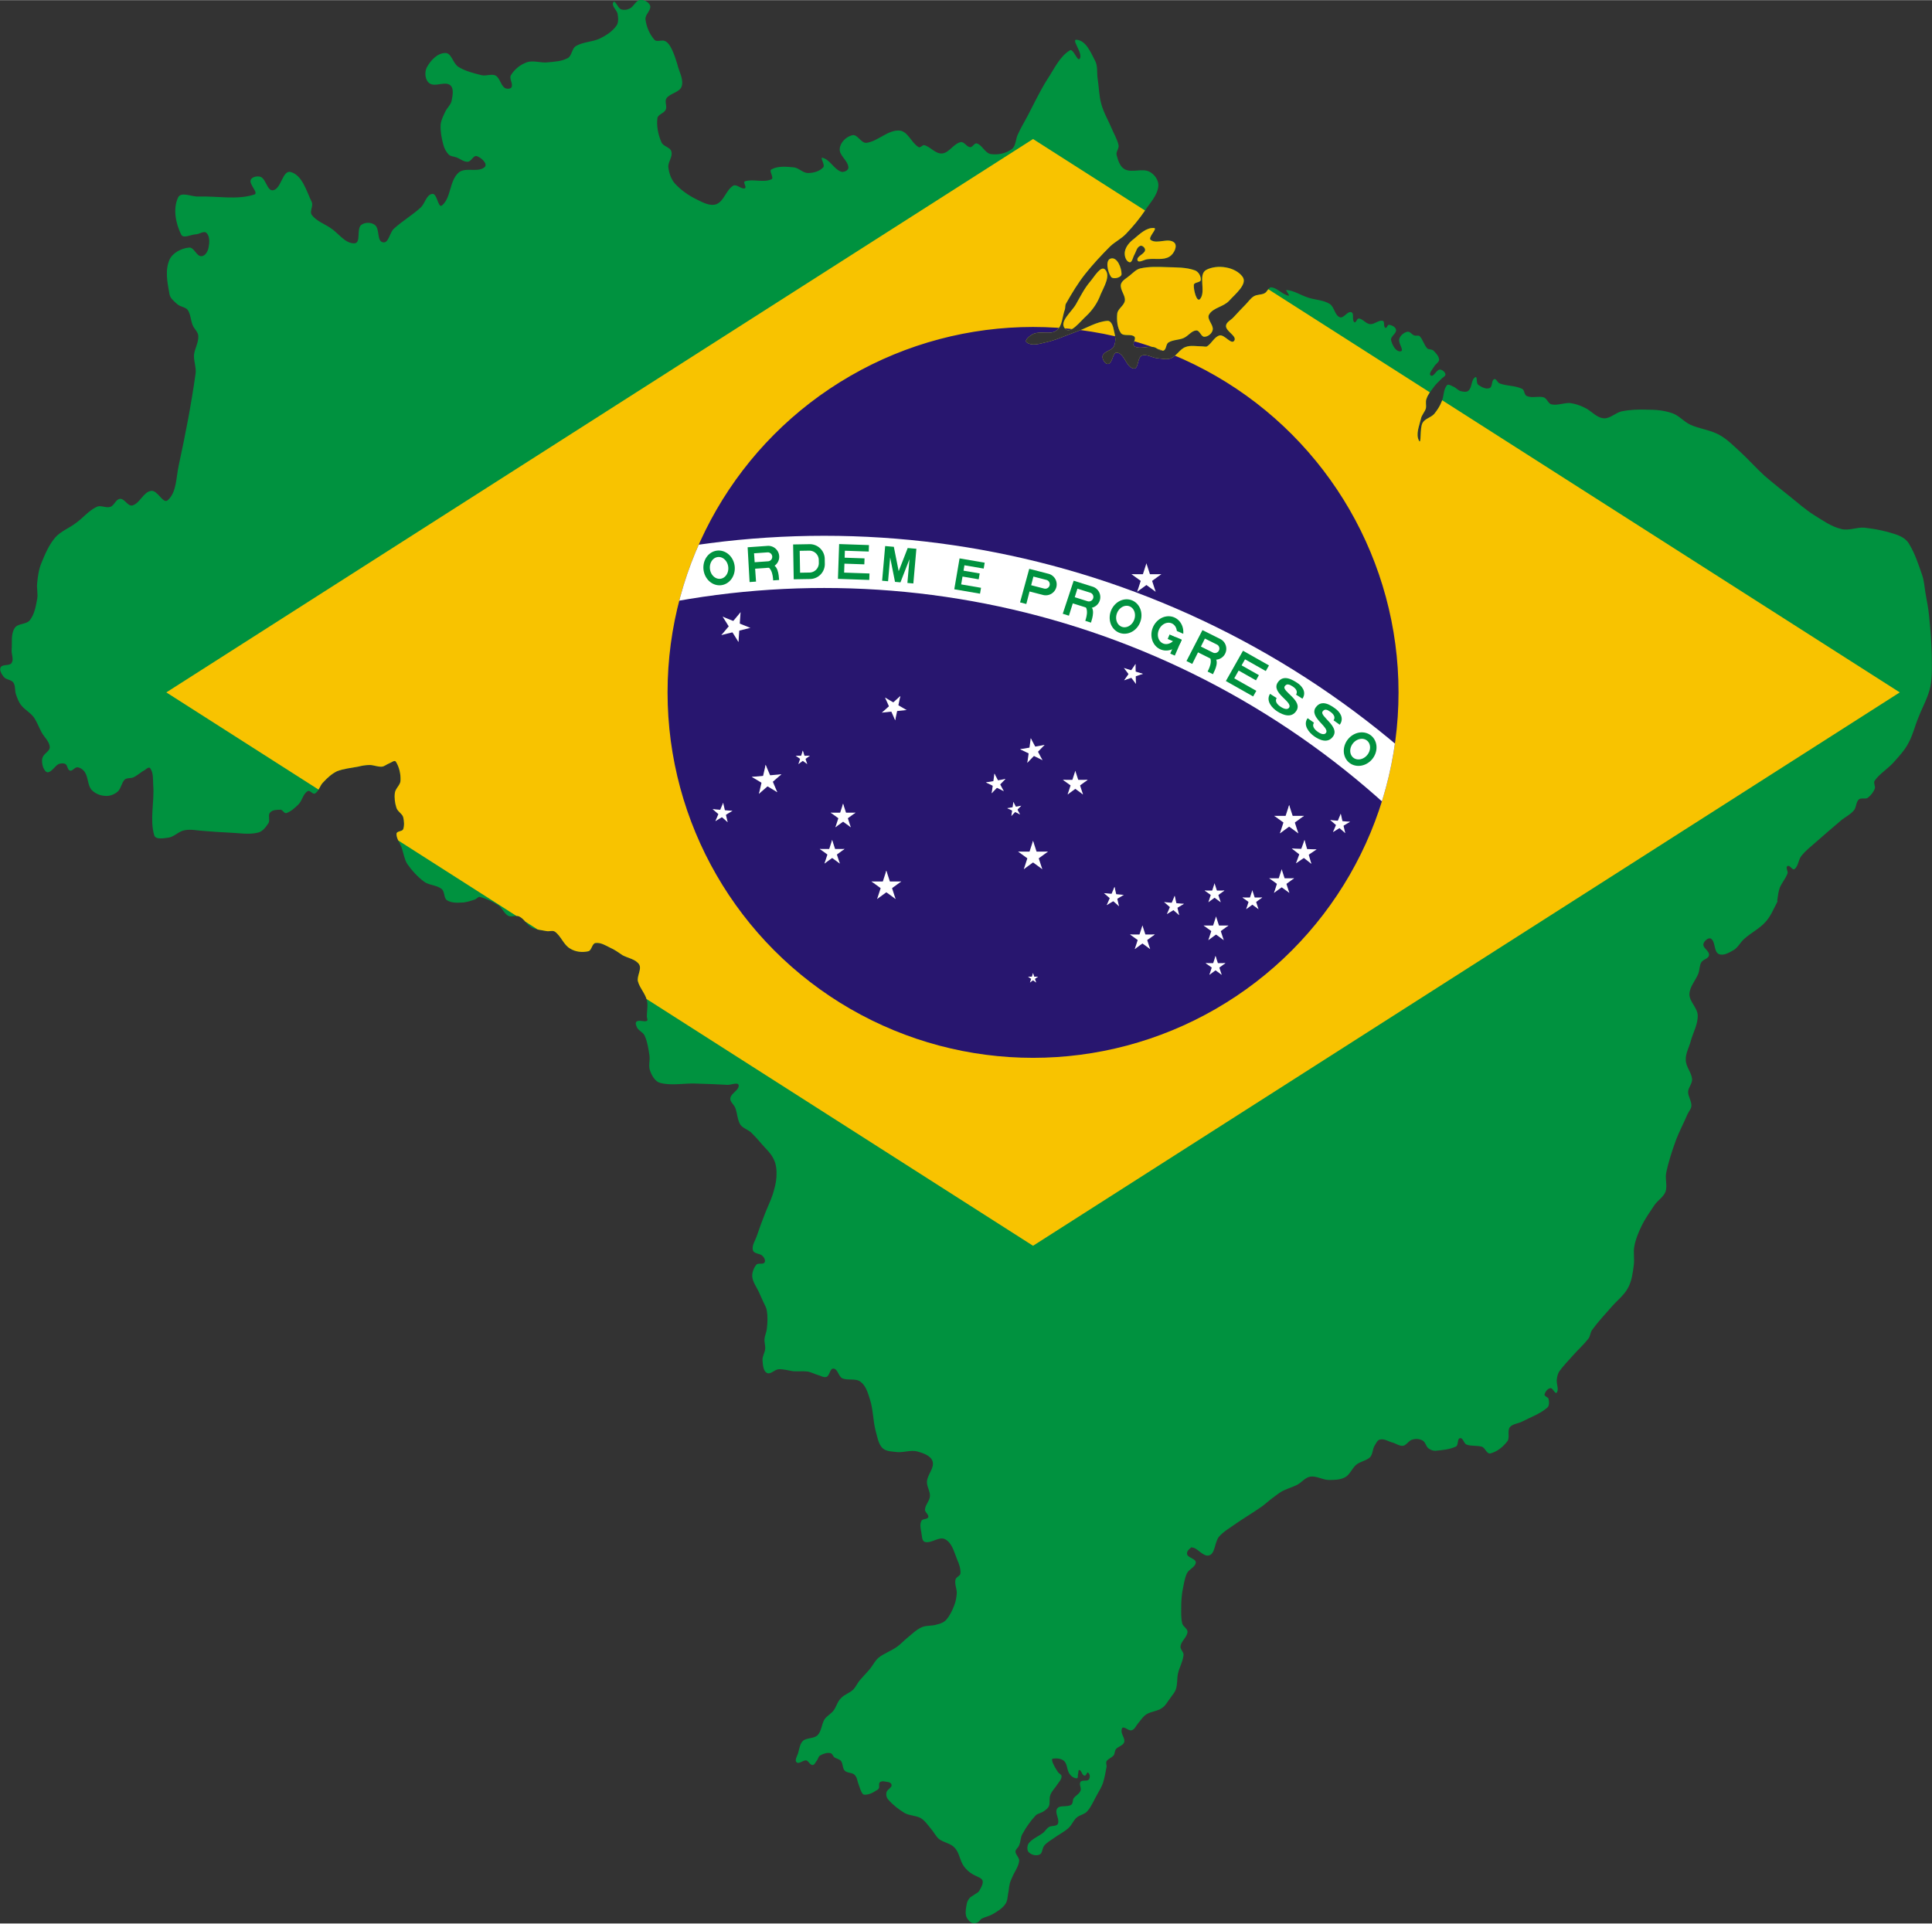 <svg xmlns="http://www.w3.org/2000/svg" xmlns:xlink="http://www.w3.org/1999/xlink" width="600" height="597.494" viewBox="-3576 0 3333.573 3319.082">
<rect x="-3576" y="0" width="3333.573" height="3319.082" fill="#333333" stroke="none"/>
<title>Brazilian flag in outline of the map of Brazil</title>
<defs id="defs4">
<clipPath id="shape">
<path id="brazil" d="m -3502,2139 c 10,13 26,21 37,35 10,14 16,31 24,46 8,15 24,28 25,45 0,13 -18,19 -22,32 -3,9 -1,20 2,29 3,7 8,16 15,15 13,-3 20,-19 32,-25 6,-2 14,-3 20,0 7,4 6,18 14,20 8,2 14,-11 23,-10 8,1 17,7 22,15 10,16 8,37 19,52 10,11 25,18 40,19 13,2 28,-3 39,-12 11,-9 12,-27 22,-37 7,-6 19,-3 27,-7 10,-5 18,-12 27,-18 8,-3 18,-16 23,-9 10,14 8,34 9,51 4,50 -11,103 3,151 4,14 29,9 44,7 17,-3 30,-19 47,-22 19,-4 39,1 59,2 26,2 51,4 76,5 29,1 59,7 87,0 14,-3 24,-17 32,-29 5,-10 -3,-25 5,-32 7,-8 21,-8 32,-8 6,1 10,12 17,10 14,-5 26,-16 37,-27 11,-12 13,-31 27,-39 6,-5 15,11 22,7 12,-7 15,-25 25,-34 12,-13 25,-25 41,-33 20,-8 43,-10 64,-14 12,-3 23,-5 35,-5 12,0 24,6 37,5 8,-1 14,-7 22,-10 6,-2 16,-11 20,-5 10,16 15,37 14,57 0,13 -15,23 -17,37 -2,15 0,31 5,46 4,11 17,17 20,27 3,12 4,26 0,37 -3,7 -19,5 -20,13 -1,14 10,28 15,41 6,17 8,35 17,50 14,20 31,39 51,54 15,11 38,10 53,22 10,8 6,27 16,34 13,8 29,8 44,7 14,0 27,-5 40,-9 6,-2 10,-9 15,-8 20,5 39,14 56,25 12,8 17,25 30,32 10,5 23,-3 33,2 15,7 23,25 38,33 13,7 29,8 44,11 8,2 19,-3 26,2 19,14 26,40 46,51 16,10 36,12 54,8 11,-2 11,-23 22,-25 16,-2 30,7 44,14 14,6 26,15 38,23 17,9 40,12 50,28 8,14 -7,34 -4,50 5,20 22,37 27,57 4,16 0,33 0,50 0,4 4,11 0,13 -9,4 -22,-4 -31,2 -5,4 -1,13 2,19 6,10 19,14 23,25 8,18 11,39 14,59 2,15 -4,31 2,46 5,14 15,32 30,36 34,9 70,1 105,2 33,1 66,2 99,4 11,0 31,-9 33,1 2,15 -23,24 -25,39 -2,11 11,19 15,30 6,16 6,35 15,50 8,11 23,15 33,24 11,11 22,23 32,35 13,15 28,28 36,46 8,16 9,35 8,53 -1,18 -6,35 -11,52 -7,21 -17,41 -25,62 -8,21 -16,42 -23,63 -5,15 -16,30 -12,44 3,11 21,9 29,17 5,5 10,14 6,20 -5,7 -20,0 -25,7 -8,10 -13,24 -12,36 2,17 13,31 20,46 4,10 9,19 13,29 4,9 10,18 11,28 3,18 2,36 0,54 -1,10 -6,20 -7,30 -1,10 3,21 2,31 -1,11 -9,22 -8,34 1,14 2,32 13,38 11,6 23,-10 35,-11 15,-1 30,4 45,6 15,1 30,-1 44,1 10,2 19,7 29,10 9,2 18,9 27,6 10,-4 10,-26 21,-25 13,1 15,23 26,29 17,8 41,-1 56,11 16,12 22,34 28,53 10,31 9,63 17,94 5,18 8,40 21,53 12,11 31,10 46,12 20,1 40,-7 59,-2 18,5 41,13 46,30 6,20 -16,40 -17,61 -1,15 10,29 9,44 -1,14 -14,26 -15,40 -1,8 12,15 10,23 -3,8 -18,4 -21,12 -5,10 -2,23 0,34 2,10 1,26 11,29 20,5 43,-18 61,-8 21,11 27,39 36,61 6,13 11,28 10,42 -1,8 -14,11 -15,19 -3,13 4,27 4,40 -1,13 -3,26 -8,38 -6,16 -14,32 -25,44 -7,7 -17,11 -27,13 -14,5 -31,2 -45,8 -17,7 -30,21 -44,32 -11,9 -20,19 -31,27 -18,13 -40,20 -57,34 -10,9 -16,22 -25,33 -10,12 -22,24 -32,36 -7,9 -11,19 -19,27 -11,10 -26,14 -36,25 -11,10 -14,26 -23,38 -8,10 -20,16 -27,26 -9,15 -9,36 -21,48 -11,11 -32,7 -44,17 -10,10 -11,25 -15,38 -3,9 -11,21 -4,27 7,6 19,-7 29,-6 7,2 11,14 19,14 6,0 9,-9 13,-14 4,-4 4,-12 10,-15 9,-5 20,-9 30,-7 6,0 8,9 13,13 6,4 15,5 20,11 6,9 4,22 11,29 8,8 23,5 30,13 8,8 8,20 12,29 4,10 6,21 13,29 4,3 12,1 17,0 8,-2 15,-6 21,-10 4,-2 8,-4 10,-8 2,-5 -1,-12 2,-17 2,-3 7,-4 11,-4 9,2 23,1 25,10 3,9 -13,14 -15,23 -2,8 0,17 6,23 14,16 31,29 49,40 15,8 33,7 48,15 12,7 21,20 30,31 9,10 15,23 25,32 14,11 36,13 48,27 14,15 15,38 27,55 33,46 78,22 47,74 -3,6 -10,8 -15,12 -5,4 -11,6 -15,11 -4,5 -7,11 -8,17 -2,12 -5,24 -2,36 2,8 8,15 15,20 6,3 13,3 19,0 6,-2 8,-9 14,-12 10,-5 22,-7 32,-13 14,-8 29,-17 38,-30 7,-9 7,-22 9,-33 2,-8 2,-17 4,-25 1,-8 5,-16 8,-23 7,-17 19,-32 21,-49 2,-10 -11,-19 -11,-29 0,-7 9,-12 11,-19 5,-11 4,-24 10,-34 11,-20 24,-39 40,-56 6,-6 17,-7 25,-13 6,-4 12,-9 15,-15 4,-10 0,-22 4,-33 4,-12 14,-21 21,-32 5,-8 13,-15 13,-25 0,-6 -8,-8 -11,-13 -6,-9 -12,-19 -16,-29 -1,-3 -3,-11 0,-11 12,-2 26,-1 35,7 10,10 8,29 17,40 5,7 13,12 21,12 5,0 2,-9 4,-13 1,-4 0,-13 4,-12 7,2 7,15 15,17 5,2 8,-13 11,-9 6,4 7,15 2,21 -5,6 -20,0 -25,7 -5,8 4,19 0,27 -4,10 -15,14 -21,23 -3,6 -1,15 -7,19 -13,8 -34,0 -42,11 -9,13 8,32 2,46 -4,9 -19,5 -27,10 -7,4 -11,12 -17,17 -14,11 -33,18 -44,32 -5,7 -6,21 0,27 8,8 22,12 33,7 9,-4 7,-19 14,-27 8,-10 20,-16 31,-24 14,-10 30,-18 42,-29 10,-9 15,-23 24,-31 10,-9 25,-10 33,-20 13,-15 20,-34 30,-51 6,-11 13,-22 17,-34 5,-16 8,-33 11,-50 0,-5 -3,-11 0,-16 5,-7 15,-10 21,-17 4,-5 3,-14 7,-19 7,-8 22,-11 25,-21 3,-10 -7,-21 -8,-32 0,-4 0,-11 4,-12 9,-1 18,11 27,8 9,-3 13,-14 19,-21 8,-9 14,-20 25,-27 14,-9 33,-9 47,-19 11,-7 17,-20 25,-30 6,-9 14,-17 17,-27 5,-15 3,-31 6,-46 4,-19 15,-37 17,-57 1,-9 -11,-17 -9,-27 2,-15 19,-26 21,-42 1,-10 -13,-16 -16,-26 -4,-17 -3,-33 -3,-50 0,-15 1,-29 3,-44 4,-19 6,-39 14,-57 6,-13 26,-19 27,-33 0,-11 -19,-13 -25,-22 -2,-3 -2,-8 0,-12 3,-5 8,-9 13,-13 1,-1 -1,2 0,2 14,-2 33,27 50,24 21,-3 18,-40 32,-57 14,-16 34,-27 52,-40 23,-16 47,-30 70,-46 13,-8 24,-19 36,-28 10,-7 19,-15 29,-21 15,-9 32,-13 48,-21 14,-7 24,-22 40,-25 18,-3 36,9 55,10 17,0 35,0 50,-8 15,-8 21,-27 34,-38 12,-10 31,-12 42,-23 8,-9 7,-24 13,-34 5,-8 9,-18 17,-19 13,-3 25,6 37,9 11,3 21,11 32,10 11,-2 18,-17 29,-19 10,-3 21,-2 30,3 9,5 10,17 17,23 6,5 14,8 21,8 22,-2 44,-4 63,-13 8,-5 3,-24 12,-25 9,-2 11,15 19,19 15,6 32,2 48,7 9,4 14,22 24,20 21,-5 39,-20 52,-37 8,-11 -1,-30 7,-42 8,-10 25,-11 37,-17 25,-13 54,-23 76,-42 7,-6 6,-18 4,-27 -1,-5 -13,-7 -12,-13 2,-8 9,-18 18,-19 7,-1 14,20 19,13 7,-10 -2,-26 0,-40 1,-8 3,-16 7,-23 12,-17 28,-33 42,-49 15,-17 32,-32 46,-50 6,-7 6,-19 11,-26 18,-25 38,-46 58,-69 17,-20 39,-36 51,-59 11,-20 14,-44 17,-67 3,-19 -2,-40 2,-59 4,-21 12,-40 21,-59 11,-23 26,-44 40,-65 10,-14 27,-24 33,-40 6,-18 -2,-39 2,-57 7,-34 18,-67 30,-100 10,-26 23,-50 34,-76 4,-9 12,-17 12,-27 0,-14 -10,-27 -10,-41 1,-14 13,-25 12,-39 -2,-20 -19,-37 -19,-57 -1,-20 10,-38 15,-57 7,-26 22,-51 21,-78 -1,-23 -25,-41 -25,-63 0,-23 19,-42 27,-63 4,-11 3,-24 9,-34 6,-9 22,-11 23,-21 2,-13 -18,-21 -17,-33 1,-9 15,-22 23,-17 14,9 8,38 23,46 14,7 32,-4 46,-12 13,-8 20,-24 32,-34 20,-18 45,-30 63,-50 16,-17 25,-40 36,-61 1,-1 0,-4 0,-5 2,-13 3,-26 8,-39 6,-14 17,-26 23,-42 2,-7 -7,-18 0,-22 6,-5 15,14 21,9 12,-9 11,-28 21,-40 12,-15 27,-27 42,-40 26,-23 53,-46 80,-69 12,-9 26,-16 36,-28 8,-9 6,-25 15,-33 7,-6 19,0 27,-5 9,-7 17,-17 21,-27 3,-8 -5,-18 0,-25 15,-21 39,-35 57,-55 16,-18 33,-36 44,-57 14,-25 20,-53 31,-79 12,-31 29,-60 36,-93 6,-31 4,-64 4,-95 -1,-39 -4,-78 -8,-117 -2,-23 -7,-47 -11,-70 -3,-18 -4,-37 -10,-54 -11,-32 -22,-66 -40,-95 -7,-12 -20,-20 -32,-25 -33,-12 -67,-19 -102,-23 -23,-2 -47,10 -70,4 -30,-7 -56,-26 -82,-42 -27,-17 -50,-38 -74,-57 -26,-21 -52,-41 -77,-63 -25,-23 -47,-48 -72,-71 -20,-18 -39,-38 -63,-51 -27,-15 -60,-18 -88,-31 -19,-9 -33,-27 -53,-34 -25,-9 -51,-11 -77,-11 -25,-1 -51,0 -76,5 -19,4 -36,23 -55,21 -22,-2 -37,-23 -57,-32 -14,-7 -29,-12 -44,-14 -19,-1 -38,8 -56,4 -10,-2 -13,-17 -23,-21 -16,-5 -35,3 -51,-4 -9,-3 -7,-19 -15,-22 -21,-10 -45,-8 -67,-16 -7,-2 -11,-16 -17,-13 -9,4 -4,23 -14,27 -11,4 -24,-3 -34,-10 -7,-5 -2,-27 -9,-23 -13,8 -9,30 -20,40 -5,6 -16,4 -24,2 -8,-2 -14,-10 -21,-13 -7,-3 -17,-10 -21,-4 -11,14 -8,34 -16,50 -5,13 -13,25 -22,36 -10,11 -28,14 -35,27 -9,15 -3,69 -11,53 -10,-19 1,-44 6,-65 2,-12 12,-21 15,-32 2,-9 -2,-20 2,-29 4,-13 13,-23 21,-34 6,-9 15,-17 23,-25 4,-5 14,-9 13,-15 -1,-7 -10,-14 -17,-14 -11,1 -18,23 -27,18 -8,-5 5,-19 10,-27 4,-8 15,-13 15,-21 -1,-11 -10,-20 -17,-27 -5,-5 -15,-3 -19,-7 -10,-11 -13,-27 -23,-37 -4,-3 -11,0 -16,-2 -7,-2 -13,-13 -21,-11 -10,2 -21,11 -24,21 -5,12 16,36 4,38 -15,2 -26,-20 -29,-34 -2,-11 17,-20 15,-31 -1,-8 -12,-14 -21,-15 -5,-1 -7,12 -11,9 -7,-3 -1,-19 -8,-21 -13,-3 -25,11 -38,10 -13,-1 -22,-16 -34,-17 -6,-1 -9,15 -14,11 -8,-7 1,-27 -9,-30 -12,-4 -23,20 -35,15 -15,-6 -16,-31 -30,-40 -19,-12 -44,-12 -65,-19 -22,-7 -42,-21 -65,-23 -6,-1 12,18 6,17 -19,-3 -33,-23 -52,-25 -9,-1 -12,14 -21,18 -10,5 -22,3 -32,9 -10,6 -17,17 -25,25 -12,12 -24,25 -36,38 -8,9 -23,15 -23,27 1,17 34,30 25,44 -9,13 -29,-19 -44,-16 -16,4 -24,24 -38,33 -4,2 -10,0 -15,0 -17,0 -35,-4 -50,2 -17,6 -27,27 -44,34 -12,5 -27,1 -40,0 -16,-1 -33,-14 -48,-8 -14,6 -9,40 -24,39 -23,-3 -27,-44 -50,-48 -14,-3 -13,31 -27,34 -9,2 -20,-15 -17,-25 5,-14 28,-15 34,-28 7,-15 4,-32 0,-48 -2,-11 -7,-29 -19,-29 -33,2 -63,22 -95,33 -31,11 -60,25 -92,32 -18,4 -41,12 -57,0 -9,-6 11,-22 21,-26 22,-9 51,4 69,-10 18,-14 17,-42 25,-63 2,-6 0,-13 4,-19 17,-30 35,-60 57,-88 23,-29 49,-57 76,-84 15,-14 34,-23 48,-38 21,-22 40,-45 57,-70 15,-23 37,-45 40,-73 2,-17 -11,-36 -27,-44 -22,-11 -52,4 -74,-7 -15,-8 -21,-28 -25,-44 -2,-10 8,-19 6,-29 -4,-18 -14,-34 -21,-51 -10,-24 -24,-47 -31,-73 -7,-24 -7,-51 -11,-76 -3,-18 1,-39 -8,-55 -13,-25 -27,-60 -55,-63 -19,-3 20,41 9,57 -7,11 -19,-32 -30,-25 -31,19 -47,56 -67,86 -23,36 -41,75 -61,113 -9,17 -20,35 -28,53 -8,15 -6,36 -19,46 -18,13 -42,18 -63,15 -18,-3 -26,-27 -42,-32 -8,-3 -13,12 -21,11 -11,-1 -18,-18 -29,-15 -21,5 -34,32 -55,34 -20,2 -35,-20 -54,-25 -6,-1 -12,9 -17,6 -22,-13 -32,-47 -57,-50 -36,-3 -66,33 -101,37 -16,1 -27,-27 -42,-23 -18,4 -36,21 -38,40 -3,21 25,36 26,57 1,9 -14,16 -22,13 -22,-8 -33,-36 -56,-42 -9,-2 9,22 2,29 -11,12 -29,17 -46,17 -15,0 -27,-15 -42,-17 -22,-2 -48,-5 -68,6 -9,4 9,26 0,30 -25,11 -55,-2 -80,6 -7,2 6,18 0,21 -11,4 -24,-13 -35,-8 -22,13 -28,47 -51,56 -19,7 -41,-5 -59,-14 -25,-12 -49,-29 -67,-49 -11,-13 -17,-31 -19,-48 -2,-16 14,-32 9,-48 -3,-13 -25,-15 -30,-28 -10,-23 -15,-49 -12,-73 2,-11 20,-14 25,-25 5,-10 -4,-24 2,-34 11,-16 40,-18 46,-36 7,-22 -8,-45 -13,-67 -5,-16 -10,-33 -18,-48 -4,-8 -10,-18 -19,-22 -9,-5 -25,4 -32,-4 -15,-17 -24,-39 -27,-61 -2,-15 18,-28 14,-42 -4,-11 -19,-19 -31,-17 -13,2 -18,20 -31,26 -8,4 -18,5 -26,2 -10,-4 -18,-30 -23,-21 -7,11 12,24 13,36 2,12 3,26 -4,35 -12,17 -31,29 -49,38 -23,11 -51,10 -73,23 -12,7 -12,29 -24,36 -18,10 -39,11 -60,13 -21,3 -44,-7 -64,0 -20,7 -37,21 -48,39 -6,10 7,25 2,36 -3,6 -15,6 -21,2 -12,-9 -14,-29 -27,-37 -12,-6 -28,2 -42,-1 -24,-6 -49,-12 -70,-25 -17,-10 -21,-43 -40,-42 -24,0 -45,23 -56,44 -7,14 -5,38 8,47 17,13 46,-7 63,6 12,10 7,32 4,48 -3,12 -14,21 -19,32 -6,13 -13,26 -14,40 -1,20 3,40 8,59 3,12 9,23 17,31 6,5 15,5 23,8 11,4 22,14 34,13 11,-1 17,-20 27,-17 13,4 34,23 24,33 -20,18 -59,-1 -79,17 -28,25 -22,76 -50,99 -12,9 -14,-37 -29,-35 -18,2 -22,29 -35,41 -25,23 -56,41 -81,64 -13,12 -16,45 -33,41 -19,-3 -9,-40 -24,-52 -11,-9 -31,-9 -42,0 -14,13 0,53 -19,55 -29,2 -49,-31 -73,-46 -19,-13 -43,-21 -57,-40 -7,-10 6,-27 0,-39 -16,-33 -28,-80 -63,-90 -25,-7 -28,50 -53,55 -18,3 -21,-32 -37,-40 -10,-4 -27,-1 -31,9 -5,14 25,39 11,44 -53,17 -112,4 -169,6 -20,1 -52,-16 -61,3 -16,34 -7,78 9,111 6,14 29,1 44,0 11,0 25,-12 33,-4 10,10 9,29 6,44 -2,11 -10,26 -22,26 -15,0 -22,-28 -37,-26 -23,2 -50,16 -59,37 -14,32 -6,69 0,103 2,13 14,22 24,31 9,8 24,8 31,17 9,13 9,31 15,46 5,12 17,21 17,33 1,20 -11,38 -13,57 -1,18 7,37 5,55 -13,93 -31,186 -51,278 -8,36 -6,81 -33,105 -14,13 -31,-31 -50,-28 -24,3 -34,38 -57,44 -14,3 -23,-21 -37,-20 -13,1 -17,20 -29,24 -13,5 -29,-6 -41,0 -24,11 -41,33 -62,48 -20,16 -46,25 -63,44 -19,22 -31,50 -42,77 -8,19 -11,40 -13,61 -2,16 3,33 0,48 -4,22 -8,46 -22,64 -11,14 -37,9 -46,24 -12,19 -7,44 -9,66 -1,13 7,28 0,39 -6,10 -27,3 -33,13 -5,9 3,21 9,29 7,9 22,8 29,17 7,10 4,24 8,36 4,11 8,23 16,33 z M -320,928 c 13,-23 25,-47 42,-67 13,-15 33,-51 46,-36 16,19 -4,51 -14,74 -9,25 -24,47 -43,65 -19,17 -49,58 -65,38 -18,-21 21,-50 34,-74 z m 135,-59 c -3,17 14,33 12,49 -2,15 -21,24 -23,39 -2,20 0,43 11,59 9,11 31,1 41,11 6,7 -9,24 0,29 16,9 38,-1 57,2 10,1 20,14 30,11 10,-3 7,-20 16,-25 13,-8 31,-7 45,-13 14,-6 24,-22 38,-23 11,-1 15,20 25,19 11,0 23,-10 25,-21 3,-15 -19,-32 -11,-46 12,-21 44,-23 61,-42 18,-20 56,-50 40,-72 -22,-30 -76,-38 -109,-21 -27,14 0,65 -19,88 -10,12 -20,-27 -19,-42 0,-9 20,-7 21,-15 1,-12 -7,-25 -17,-29 -27,-10 -57,-9 -86,-10 -27,-1 -54,-2 -80,4 -12,3 -21,13 -31,21 -9,8 -24,15 -27,27 z m 81,-76 c 22,-3 47,4 66,-8 13,-8 25,-32 14,-42 -18,-16 -52,6 -71,-8 -10,-7 22,-35 10,-36 -23,-2 -43,18 -61,33 -12,9 -24,22 -27,38 -2,11 2,28 13,32 9,3 11,-15 16,-23 5,-9 7,-22 17,-26 6,-3 16,6 15,13 -2,12 -26,18 -23,30 3,10 20,-2 31,-3 z m -111,-2 c -18,4 -10,40 0,55 6,9 32,3 32,-8 0,-19 -13,-52 -32,-47 z" />
</clipPath>
<clipPath id="circle">
<circle id="sky" r="735" cx="0" cy="0" style="fill:#28166f" />
</clipPath>
<path id="O" d="M 0,0 A 31.5,35 0 0 0 0,-70 31.5,35 0 0 0 0,0 m 0,-13 a 18.5,22 0 0 0 0,-44 18.5,22 0 0 0 0,44" style="fill-rule:evenodd" />
<g id="R">
<use xlink:href="#P" id="use12" x="0" y="0" width="5848" height="5823" />
<path d="m 28,0 c 0,-10 0,-32 -15,-32 H -6 c 22,0 22,22 22,32" id="path14" />
</g>
<path id="D" d="m -31.5,0 h 33 a 30,30 0 0 0 30,-30 v -10 a 30,30 0 0 0 -30,-30 h -33 z m 13,-13 h 19 a 19,19 0 0 0 19,-19 v -6 a 19,19 0 0 0 -19,-19 h -19 z" style="fill-rule:evenodd" />
<path id="E" d="M 0,0 H 63 V -13 H 12 V -31 H 52 V -43 H 12 V -57 H 60 V -70 H 0 z" transform="translate(-31.5,0)" />
<path id="M" d="m -31.5,0 h 12 v -48 l 14,48 h 11 l 14,-48 V 0 h 12 V -70 H 14 L 0,-22 -14,-70 h -17.5 z" />
<path id="E_" d="m -26.25,0 h 52.5 v -12 h -40.5 v -16 h 33 v -12 h -33 V -51 H 25 v -12 h -51.25 z" />
<path id="P" d="m -31.5,0 h 13 v -26 h 28 a 22,22 0 0 0 0,-44 h -40 z m 13,-39 h 27 a 9,9 0 0 0 0,-18 h -27 z" style="fill-rule:evenodd" />
<g id="G">
<use xlink:href="#O" id="use22" x="0" y="0" width="5848" height="5823" />
<rect x="5" y="-35" width="26.5" height="10" id="rect24" />
<rect x="21.5" y="-35" width="10" height="35" id="rect26" />
<rect y="-47" width="40" height="12" id="rect28" x="0" style="fill:#ffffff" />
</g>
<path id="S" d="m -15.75,-22 c 0,7 6.75,10.5 16.75,10.5 10,0 14.74,-3.25 14.75,-7.75 C 15.75,-33.5 -31,-24.5 -30.75,-49.5 -30.5,-71 -6,-70 3,-70 c 9,0 26,4 25.75,21.25 l -15.25,0 c 0,-7.5 -7,-10.25 -15,-10.25 -7.75,0 -13.25,1.25 -13.25,8.5 -0.25,11.75 46.25,4 46.25,28.75 C 31.5,-3.5 13.5,0 0,0 -11.5,0 -31.55,-4.5 -31.5,-22 z" />
<g id="norm_star" style="fill:#ffffff">
<g id="cone">
<polygon id="triangle" points="0.5,1 0,0 0,1 " transform="matrix(0.951,0.309,-0.309,0.951,0,-1)" />
<use xlink:href="#triangle" transform="scale(-1,1)" id="use34" x="0" y="0" width="5848" height="5823" />
</g>
<use xlink:href="#cone" transform="matrix(0.309,0.951,-0.951,0.309,0,0)" id="use36" x="0" y="0" width="5848" height="5823" />
<use xlink:href="#cone" transform="matrix(0.309,-0.951,0.951,0.309,0,0)" id="use38" x="0" y="0" width="5848" height="5823" />
<use xlink:href="#cone" transform="matrix(-0.809,0.588,-0.588,-0.809,0,0)" id="use40" x="0" y="0" width="5848" height="5823" />
<use xlink:href="#cone" transform="matrix(-0.809,-0.588,0.588,-0.809,0,0)" id="use42" x="0" y="0" width="5848" height="5823" />
</g>
<use id="star1" xlink:href="#norm_star" transform="scale(31.5,31.5)" x="0" y="0" width="5848" height="5823" />
<use id="star2" xlink:href="#norm_star" transform="scale(26.25,26.25)" x="0" y="0" width="5848" height="5823" />
<use id="star3" xlink:href="#norm_star" transform="scale(21,21)" x="0" y="0" width="5848" height="5823" />
<use id="star4" xlink:href="#norm_star" transform="scale(15,15)" x="0" y="0" width="5848" height="5823" />
<use id="star5" xlink:href="#norm_star" transform="scale(10.5,10.5)" x="0" y="0" width="5848" height="5823" />
</defs>
<g clip-path="url(#shape)" id="g49" transform="matrix(0.572,0,0,0.572,-1536.132,-6.616)">
<g transform="matrix(1.5,0,0,1.5,-450,2100)" id="g51">
<rect x="-2100" y="-1470" width="4200" height="5940" id="rect53" style="fill:#00923f" />
<path d="M -1743,0 0,1113 1743,0 0,-1113 z" id="path55" style="fill:#f8c300" />
<use xlink:href="#sky" id="use57" x="0" y="0" width="5848" height="5823" />
<circle cx="-420" cy="1470" clip-path="url(#circle)" r="1732.5" id="circle59" d="m 1312.5,1470 c 0,956.833 -775.667,1732.5 -1732.5,1732.5 -956.833,0 -1732.5,-775.667 -1732.5,-1732.5 0,-956.833 775.667,-1732.5 1732.5,-1732.5 956.833,0 1732.5,775.667 1732.5,1732.5 z" style="fill:none;stroke:#ffffff;stroke-width:105" />
<g transform="translate(-420,1470)" id="g61" style="fill:#00923f">
<g id="ORDEM" transform="matrix(0.993,-0.122,0.122,0.993,0,0)">
<use xlink:href="#O" transform="translate(0,-1697.5)" id="use64" x="0" y="0" width="5848" height="5823" />
<use xlink:href="#R" transform="matrix(0.999,0.052,-0.052,0.999,88.84,-1695.174)" id="use66" x="0" y="0" width="5848" height="5823" />
<use xlink:href="#D" transform="matrix(0.995,0.105,-0.105,0.995,177.437,-1688.201)" id="use68" x="0" y="0" width="5848" height="5823" />
<use xlink:href="#E" transform="matrix(0.988,0.156,-0.156,0.988,265.548,-1676.601)" id="use70" x="0" y="0" width="5848" height="5823" />
<use xlink:href="#M" transform="matrix(0.978,0.208,-0.208,0.978,352.93,-1660.406)" id="use72" x="0" y="0" width="5848" height="5823" />
</g>
<use xlink:href="#E_" transform="matrix(0.986,0.169,-0.169,0.986,287.471,-1672.981)" id="use74" x="0" y="0" width="5848" height="5823" />
<g id="PROGRESSO" transform="matrix(0.968,0.25,-0.25,0.968,0,0)">
<use xlink:href="#P" transform="translate(0,-1697.5)" id="use77" x="0" y="0" width="5848" height="5823" />
<use xlink:href="#R" transform="matrix(0.999,0.052,-0.052,0.999,88.84,-1695.174)" id="use79" x="0" y="0" width="5848" height="5823" />
<use xlink:href="#O" transform="matrix(0.995,0.105,-0.105,0.995,177.437,-1688.201)" id="use81" x="0" y="0" width="5848" height="5823" />
<use xlink:href="#G" transform="matrix(0.988,0.156,-0.156,0.988,265.548,-1676.601)" id="use83" x="0" y="0" width="5848" height="5823" />
<use xlink:href="#R" transform="matrix(0.978,0.208,-0.208,0.978,352.93,-1660.406)" id="use85" x="0" y="0" width="5848" height="5823" />
<use xlink:href="#E" transform="matrix(0.966,0.259,-0.259,0.966,439.345,-1639.659)" id="use87" x="0" y="0" width="5848" height="5823" />
<use xlink:href="#S" transform="matrix(0.951,0.309,-0.309,0.951,524.556,-1614.418)" id="use89" x="0" y="0" width="5848" height="5823" />
<use xlink:href="#S" transform="matrix(0.934,0.358,-0.358,0.934,608.33,-1584.753)" id="use91" x="0" y="0" width="5848" height="5823" />
<use xlink:href="#O" transform="matrix(0.914,0.407,-0.407,0.914,690.435,-1550.743)" id="use93" x="0" y="0" width="5848" height="5823" />
</g>
</g>
<use id="Alpha_Canis_Minoris" xlink:href="#star1" transform="matrix(0.927,0.375,-0.375,0.927,-600,-132)" x="0" y="0" width="5848" height="5823" />
<g id="Canis_Majoris">
<use id="Alpha_Canis_Majoris" xlink:href="#star1" transform="matrix(0.996,-0.087,0.087,0.996,-535,177)" x="0" y="0" width="5848" height="5823" />
<use id="Beta_Canis_Majoris" xlink:href="#star3" transform="matrix(0.996,0.087,-0.087,0.996,-625,243)" x="0" y="0" width="5848" height="5823" />
<use id="Gamma_Canis_Majoris" xlink:href="#star4" transform="translate(-463,132)" x="0" y="0" width="5848" height="5823" />
<use id="Delta_Canis_Majoris" xlink:href="#star2" transform="translate(-382,250)" x="0" y="0" width="5848" height="5823" />
<use id="Epsilon_Canis_Majoris" xlink:href="#star2" transform="translate(-404,323)" x="0" y="0" width="5848" height="5823" />
</g>
<use id="Alpha_Virginis" xlink:href="#star1" transform="translate(228,-228)" x="0" y="0" width="5848" height="5823" />
<g id="Scorpio">
<use id="Alpha_Scorpii" xlink:href="#star1" transform="translate(515,258)" x="0" y="0" width="5848" height="5823" />
<use id="Beta_Scorpii" xlink:href="#star3" transform="matrix(0.996,0.087,-0.087,0.996,617,265)" x="0" y="0" width="5848" height="5823" />
<use id="Epsilon_Scorpii" xlink:href="#star2" transform="matrix(0.999,0.035,-0.035,0.999,545,323)" x="0" y="0" width="5848" height="5823" />
<use id="Theta_Scorpii" xlink:href="#star2" transform="translate(368,477)" x="0" y="0" width="5848" height="5823" />
<use id="Iota_Scorpii" xlink:href="#star3" transform="translate(367,551)" x="0" y="0" width="5848" height="5823" />
<use id="Kappa_Scorpii" xlink:href="#star3" transform="translate(441,419)" x="0" y="0" width="5848" height="5823" />
<use id="Lambda_Scorpii" xlink:href="#star2" transform="translate(500,382)" x="0" y="0" width="5848" height="5823" />
<use id="Mu_Scorpii" xlink:href="#star3" transform="translate(365,405)" x="0" y="0" width="5848" height="5823" />
</g>
<g id="Hydra">
<use id="Alpha_Hydrae" xlink:href="#star2" transform="matrix(0.866,0.5,-0.5,0.866,-280,30)" x="0" y="0" width="5848" height="5823" />
<use id="Gamma_Hydrae" xlink:href="#star3" transform="matrix(0.956,0.292,-0.292,0.956,200,-37)" x="0" y="0" width="5848" height="5823" />
</g>
<g id="Crux">
<use id="Alpha_Crucis" xlink:href="#star1" transform="translate(0,330)" x="0" y="0" width="5848" height="5823" />
<use id="Beta_Crucis" xlink:href="#star2" transform="translate(85,184)" x="0" y="0" width="5848" height="5823" />
<use id="Gamma_Crucis" xlink:href="#star2" transform="matrix(0.985,-0.174,0.174,0.985,0,118)" x="0" y="0" width="5848" height="5823" />
<use id="Delta_Crucis" xlink:href="#star3" transform="matrix(0.985,-0.174,0.174,0.985,-74,184)" x="0" y="0" width="5848" height="5823" />
<use id="Epsilon_Crucis" xlink:href="#star4" transform="matrix(0.985,-0.174,0.174,0.985,-37,235)" x="0" y="0" width="5848" height="5823" />
</g>
<g id="Triangulum_Australe">
<use id="Alpha_Trianguli_Australe" xlink:href="#star2" transform="translate(220,495)" x="0" y="0" width="5848" height="5823" />
<use id="Beta_Trianguli_Australe" xlink:href="#star3" transform="matrix(0.996,0.087,-0.087,0.996,283,430)" x="0" y="0" width="5848" height="5823" />
<use id="Gamma_Trianguli_Australe" xlink:href="#star3" transform="matrix(0.996,0.087,-0.087,0.996,162,412)" x="0" y="0" width="5848" height="5823" />
</g>
<use id="Alpha_Carinae" xlink:href="#star1" transform="translate(-295,390)" x="0" y="0" width="5848" height="5823" />
<use id="Sigma_Octantis" xlink:href="#star5" transform="translate(0,575)" x="0" y="0" width="5848" height="5823" />
</g>
</g>
</svg>
